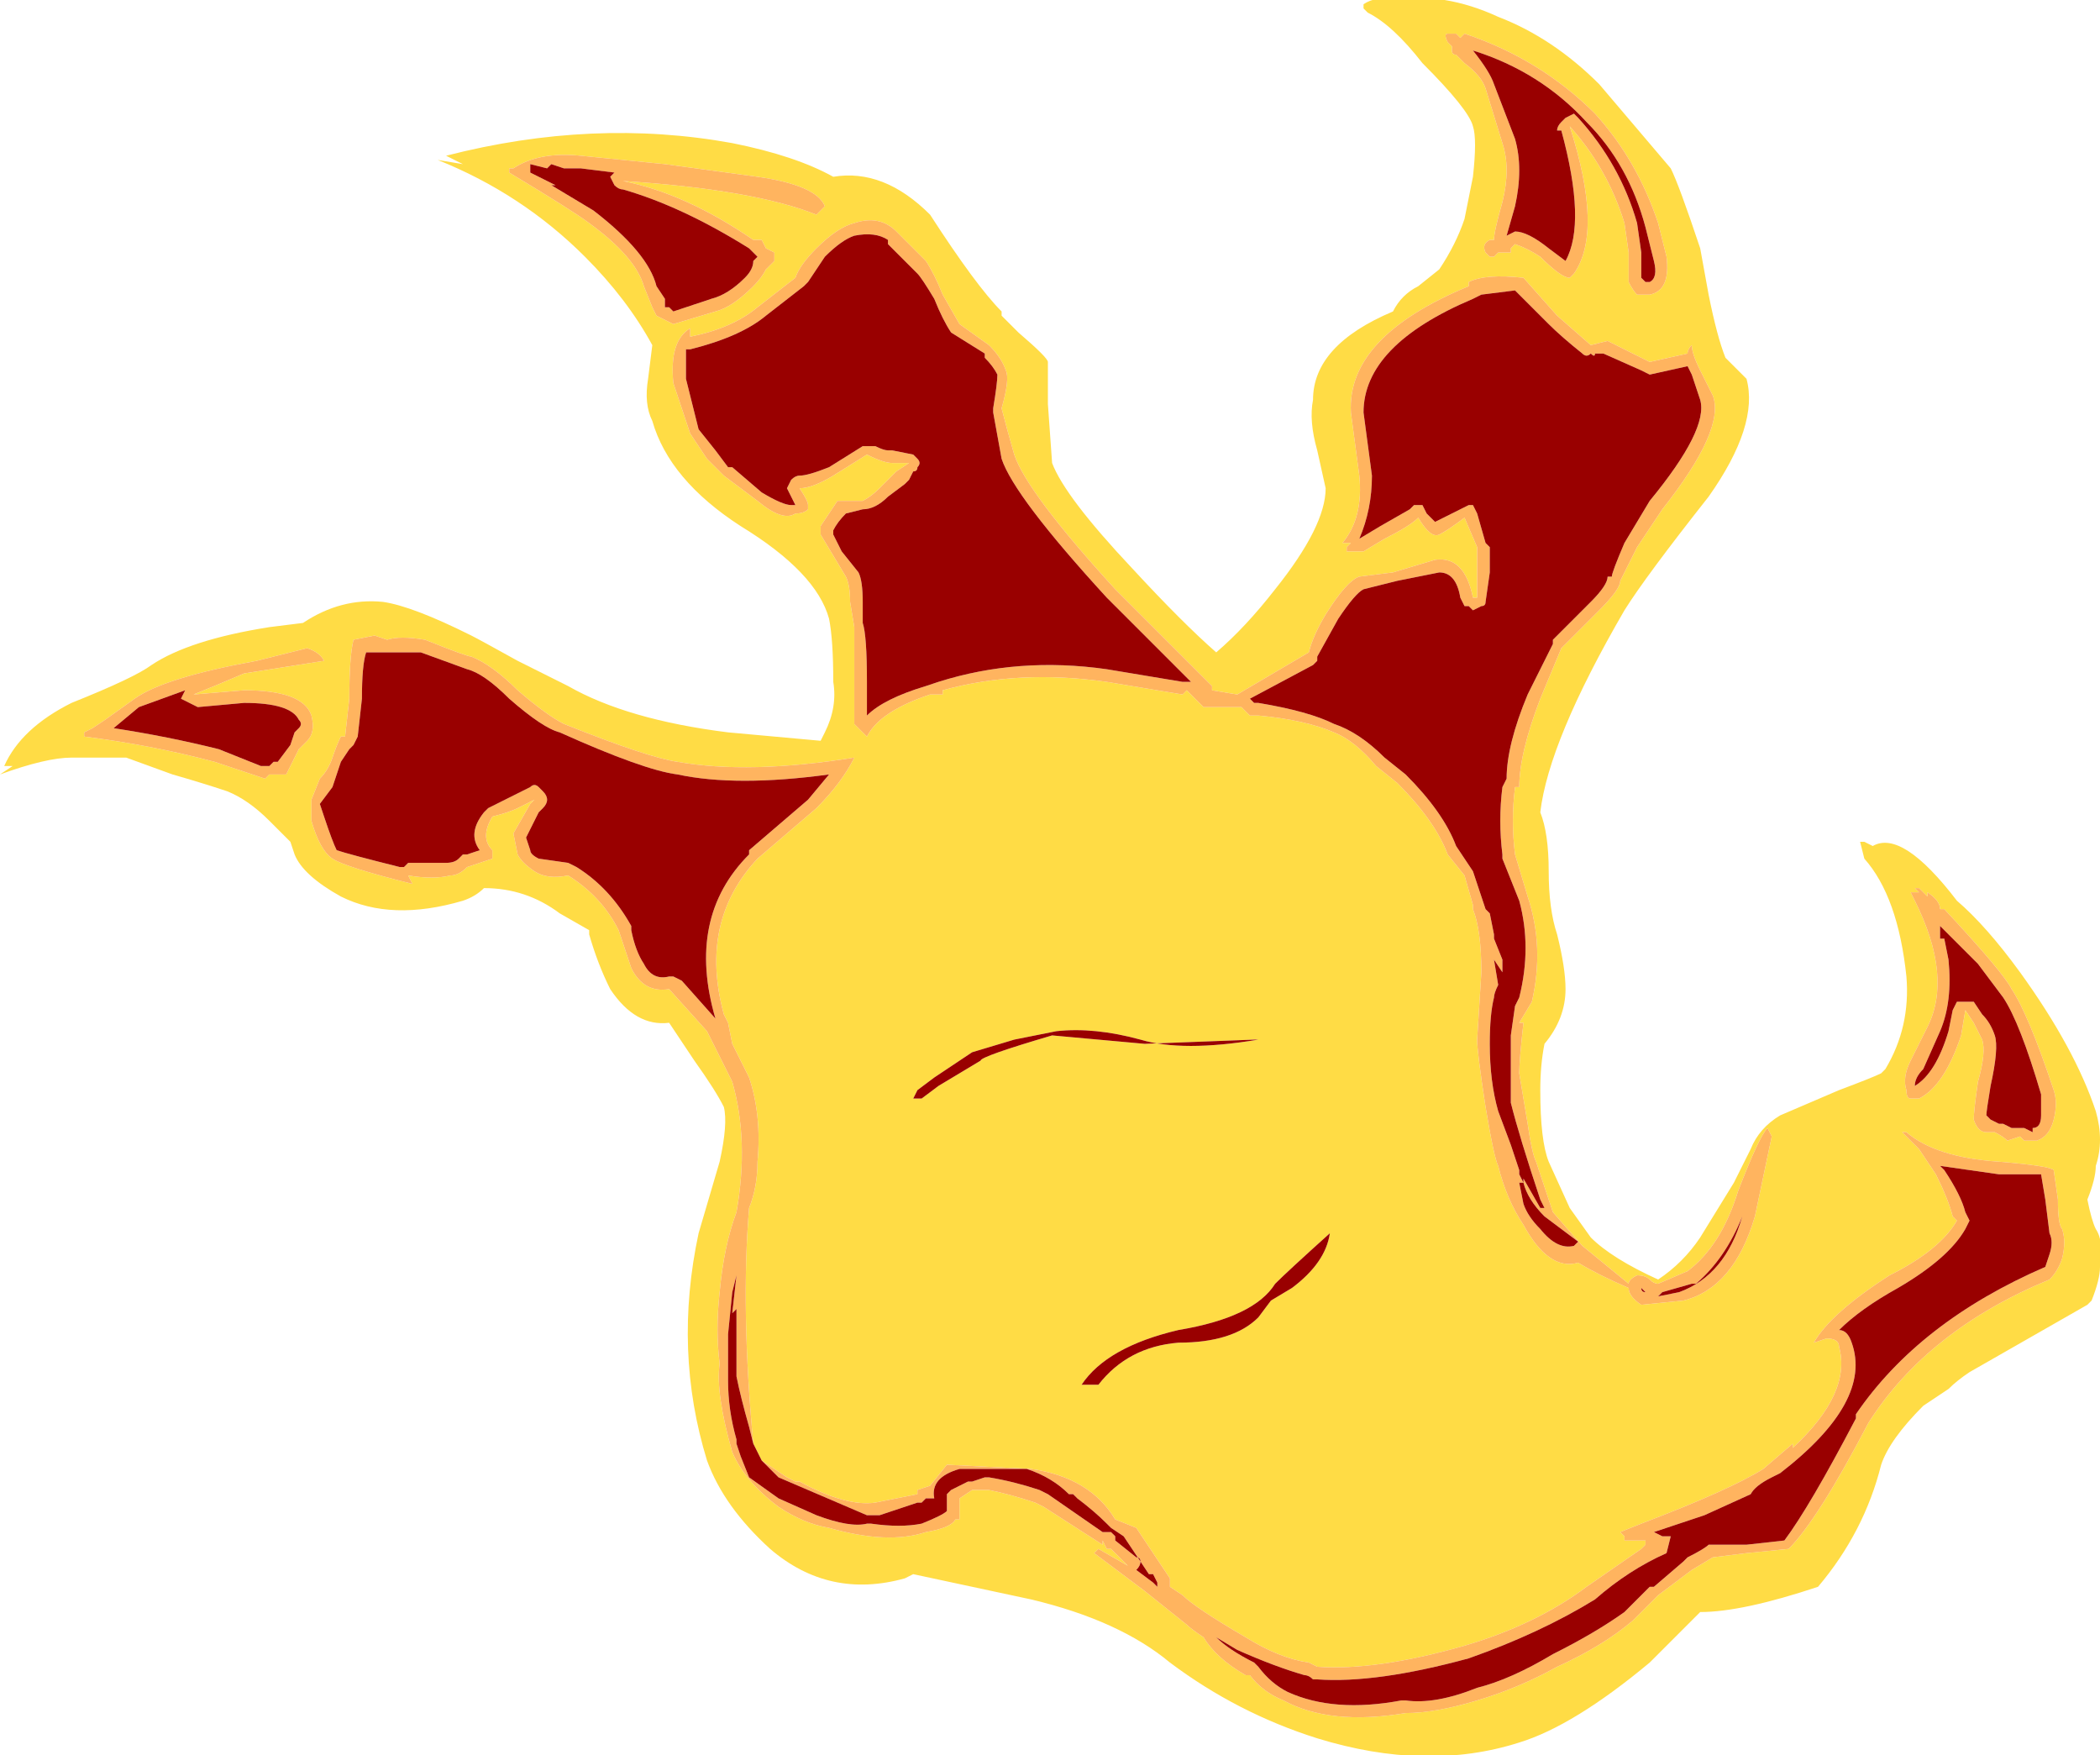 <?xml version="1.0" encoding="UTF-8" standalone="no"?>
<svg xmlns:ffdec="https://www.free-decompiler.com/flash" xmlns:xlink="http://www.w3.org/1999/xlink" ffdec:objectType="shape" height="20.85px" width="24.95px" xmlns="http://www.w3.org/2000/svg">
  <g transform="matrix(1.0, 0.0, 0.0, 1.0, 13.7, 13.7)">
    <path d="M6.1 -10.65 L6.0 -11.05 Q5.75 -11.8 5.25 -12.35 4.6 -13.0 3.7 -13.3 L3.65 -13.25 3.6 -13.3 3.5 -13.3 Q3.45 -13.3 3.5 -13.2 L3.55 -13.15 3.55 -13.1 Q3.55 -13.05 3.6 -13.05 L3.7 -12.95 Q3.9 -12.8 3.95 -12.65 L4.15 -12.0 Q4.25 -11.7 4.15 -11.3 4.05 -10.95 4.05 -10.85 L4.0 -10.85 Q3.9 -10.8 3.95 -10.7 L4.0 -10.65 4.05 -10.65 4.1 -10.7 4.25 -10.7 4.25 -10.75 4.3 -10.8 Q4.45 -10.75 4.6 -10.65 4.85 -10.4 4.95 -10.4 L5.0 -10.45 Q5.35 -10.95 4.95 -12.2 5.4 -11.7 5.6 -11.05 L5.65 -10.7 Q5.65 -10.45 5.65 -10.35 5.7 -10.25 5.75 -10.2 5.8 -10.2 5.9 -10.2 6.15 -10.25 6.1 -10.65 M6.5 -10.75 L6.6 -10.2 Q6.7 -9.7 6.8 -9.45 L7.05 -9.2 Q7.2 -8.65 6.6 -7.8 5.85 -6.85 5.6 -6.45 4.7 -4.9 4.6 -4.05 4.7 -3.8 4.7 -3.35 4.7 -2.9 4.8 -2.6 4.9 -2.2 4.9 -1.95 4.9 -1.6 4.65 -1.3 4.6 -1.05 4.6 -0.75 4.6 -0.15 4.7 0.1 L4.95 0.65 5.2 1.0 Q5.45 1.25 6.0 1.5 6.3 1.3 6.5 1.0 L6.9 0.35 7.1 -0.05 Q7.2 -0.3 7.45 -0.45 L8.15 -0.75 Q8.55 -0.9 8.65 -0.95 L8.7 -1.0 Q9.0 -1.5 8.95 -2.1 8.85 -3.05 8.45 -3.5 L8.4 -3.7 8.45 -3.7 8.55 -3.65 Q8.9 -3.85 9.55 -3.0 9.9 -2.7 10.3 -2.15 10.95 -1.25 11.2 -0.5 11.3 -0.15 11.2 0.15 11.2 0.3 11.1 0.55 11.15 0.8 11.2 0.9 11.3 1.05 11.25 1.35 11.25 1.5 11.15 1.75 L11.1 1.8 9.7 2.6 Q9.55 2.7 9.45 2.8 L9.15 3.0 Q8.75 3.4 8.65 3.7 8.45 4.5 7.9 5.15 7.0 5.45 6.5 5.45 L5.9 6.05 Q5.0 6.8 4.35 7.0 3.25 7.35 1.95 6.95 1.0 6.65 0.2 6.05 -0.4 5.55 -1.45 5.3 L-2.85 5.0 -2.95 5.05 Q-3.85 5.3 -4.55 4.7 -5.1 4.2 -5.3 3.65 -5.7 2.35 -5.4 0.95 L-5.15 0.1 Q-5.05 -0.35 -5.1 -0.55 -5.2 -0.75 -5.45 -1.1 L-5.75 -1.55 Q-6.15 -1.5 -6.45 -1.95 -6.6 -2.25 -6.7 -2.6 L-6.7 -2.65 -7.05 -2.85 Q-7.45 -3.15 -7.95 -3.15 -8.05 -3.05 -8.2 -3.0 -9.05 -2.75 -9.65 -3.05 -10.1 -3.3 -10.2 -3.55 L-10.25 -3.7 -10.5 -3.95 Q-10.75 -4.2 -11.0 -4.3 -11.3 -4.4 -11.65 -4.5 L-12.2 -4.7 -12.85 -4.7 Q-13.15 -4.7 -13.7 -4.5 L-13.55 -4.6 -13.65 -4.6 Q-13.45 -5.05 -12.85 -5.35 -12.1 -5.65 -11.9 -5.8 -11.45 -6.1 -10.5 -6.25 L-10.1 -6.3 Q-9.65 -6.6 -9.15 -6.55 -8.8 -6.5 -8.1 -6.15 -8.0 -6.1 -7.55 -5.85 L-6.95 -5.55 Q-6.25 -5.15 -5.05 -5.0 L-3.95 -4.9 -3.9 -5.0 Q-3.75 -5.3 -3.8 -5.6 -3.8 -6.1 -3.85 -6.35 -4.0 -6.9 -4.9 -7.45 -5.75 -8.0 -5.95 -8.7 -6.05 -8.9 -6.0 -9.2 L-5.95 -9.6 Q-6.25 -10.15 -6.75 -10.65 -7.5 -11.4 -8.5 -11.8 L-8.2 -11.75 -8.4 -11.85 Q-6.65 -12.3 -5.0 -12.0 -4.25 -11.85 -3.8 -11.6 -3.2 -11.7 -2.65 -11.15 -2.1 -10.3 -1.8 -10.0 L-1.8 -9.95 -1.6 -9.75 Q-1.25 -9.45 -1.25 -9.4 L-1.25 -8.9 -1.2 -8.2 Q-1.05 -7.8 -0.25 -6.95 0.35 -6.3 0.75 -5.95 1.1 -6.25 1.45 -6.7 2.05 -7.45 2.05 -7.9 L1.95 -8.35 Q1.85 -8.7 1.9 -8.95 1.9 -9.6 2.85 -10.0 2.95 -10.2 3.15 -10.3 L3.4 -10.5 Q3.6 -10.8 3.7 -11.1 L3.8 -11.6 Q3.85 -12.05 3.8 -12.2 3.75 -12.4 3.2 -12.95 2.85 -13.4 2.55 -13.55 L2.5 -13.6 2.5 -13.65 Q2.65 -13.75 2.85 -13.7 3.45 -13.8 4.1 -13.5 4.75 -13.25 5.3 -12.7 L6.15 -11.7 Q6.25 -11.5 6.5 -10.75 M6.4 -9.6 Q6.35 -9.55 6.35 -9.5 L5.9 -9.4 5.4 -9.65 5.2 -9.6 4.8 -9.95 4.4 -10.4 Q3.95 -10.45 3.75 -10.35 L3.75 -10.3 Q2.3 -9.7 2.35 -8.8 L2.45 -8.05 Q2.5 -7.55 2.25 -7.25 2.3 -7.25 2.35 -7.25 L2.3 -7.2 2.3 -7.15 2.5 -7.15 2.75 -7.3 Q3.05 -7.45 3.15 -7.55 3.3 -7.3 3.4 -7.35 3.5 -7.4 3.7 -7.55 L3.85 -7.2 3.85 -6.6 3.8 -6.6 Q3.7 -7.1 3.35 -7.05 L2.85 -6.9 2.45 -6.85 Q2.3 -6.8 2.05 -6.4 1.9 -6.15 1.85 -5.95 L1.0 -5.45 0.7 -5.5 0.7 -5.55 -0.45 -6.7 Q-1.5 -7.85 -1.65 -8.3 -1.75 -8.65 -1.8 -8.85 -1.7 -9.2 -1.75 -9.3 -1.8 -9.45 -1.95 -9.6 L-2.3 -9.85 -2.5 -10.2 Q-2.6 -10.45 -2.7 -10.6 L-3.05 -10.95 Q-3.25 -11.15 -3.55 -11.05 -3.75 -11.0 -4.0 -10.75 -4.2 -10.55 -4.25 -10.4 L-4.7 -10.05 Q-5.0 -9.8 -5.5 -9.7 L-5.5 -9.8 Q-5.75 -9.65 -5.7 -9.15 L-5.5 -8.55 -5.3 -8.25 -5.1 -8.05 -4.7 -7.75 Q-4.4 -7.5 -4.25 -7.6 -4.15 -7.6 -4.1 -7.65 L-4.1 -7.7 Q-4.1 -7.75 -4.2 -7.9 -4.05 -7.9 -3.8 -8.05 L-3.4 -8.3 Q-3.2 -8.2 -3.1 -8.2 L-2.9 -8.2 -3.05 -8.1 -3.25 -7.9 Q-3.35 -7.8 -3.45 -7.75 L-3.75 -7.75 -3.95 -7.45 -3.95 -7.35 -3.65 -6.85 Q-3.6 -6.75 -3.6 -6.55 L-3.55 -6.25 Q-3.55 -6.1 -3.55 -5.65 L-3.55 -5.1 -3.4 -4.95 Q-3.25 -5.25 -2.65 -5.45 L-2.5 -5.45 -2.5 -5.5 Q-1.6 -5.75 -0.55 -5.6 L0.35 -5.45 0.4 -5.5 Q0.5 -5.4 0.6 -5.3 L1.05 -5.3 1.15 -5.2 1.25 -5.2 Q1.8 -5.15 2.15 -5.0 2.4 -4.9 2.65 -4.6 L2.9 -4.4 Q3.35 -3.95 3.5 -3.55 L3.7 -3.3 3.8 -2.95 3.8 -2.9 Q3.9 -2.65 3.9 -2.15 L3.85 -1.35 Q3.85 -1.2 3.95 -0.55 4.05 0.05 4.1 0.15 4.2 0.55 4.4 0.85 4.7 1.4 5.05 1.3 5.3 1.45 5.65 1.6 5.65 1.7 5.8 1.8 L6.3 1.75 Q6.9 1.6 7.15 0.75 L7.35 -0.2 7.3 -0.3 Q7.2 -0.2 6.95 0.45 6.75 1.1 6.35 1.4 L6.0 1.55 Q5.95 1.55 5.9 1.5 5.85 1.45 5.75 1.45 5.65 1.5 5.65 1.55 L5.1 1.1 4.75 0.7 4.55 0.1 Q4.5 0.0 4.45 -0.35 L4.35 -0.95 Q4.35 -1.1 4.4 -1.55 L4.35 -1.55 4.5 -1.8 Q4.65 -2.45 4.45 -3.05 L4.3 -3.55 Q4.25 -3.95 4.3 -4.35 L4.35 -4.35 Q4.35 -4.75 4.6 -5.4 L4.85 -6.0 5.3 -6.45 Q5.55 -6.7 5.55 -6.8 L5.75 -7.2 6.05 -7.65 Q6.8 -8.6 6.65 -9.0 L6.5 -9.3 Q6.4 -9.5 6.4 -9.6 M1.2 -1.35 L1.25 -1.35 Q0.35 -1.2 -0.15 -1.35 -0.7 -1.5 -1.15 -1.45 L-1.65 -1.35 -2.15 -1.2 -2.6 -0.9 -2.8 -0.75 -2.85 -0.65 -2.75 -0.65 -2.55 -0.8 -2.05 -1.1 Q-2.05 -1.15 -1.2 -1.4 L-0.1 -1.3 1.2 -1.35 M9.05 -3.0 Q9.5 -2.1 9.2 -1.5 L9.0 -1.1 Q8.9 -0.9 8.95 -0.75 8.95 -0.65 9.0 -0.65 L9.1 -0.65 Q9.4 -0.8 9.6 -1.4 L9.65 -1.7 9.75 -1.55 9.85 -1.35 Q9.9 -1.2 9.8 -0.85 9.75 -0.5 9.75 -0.4 9.8 -0.25 9.9 -0.25 L10.0 -0.25 Q10.1 -0.2 10.15 -0.15 L10.3 -0.2 Q10.3 -0.15 10.3 -0.2 L10.35 -0.15 10.5 -0.15 Q10.65 -0.2 10.7 -0.4 10.75 -0.6 10.7 -0.75 10.4 -1.65 10.2 -1.95 10.1 -2.15 9.4 -2.9 L9.35 -2.9 Q9.35 -3.0 9.2 -3.1 L9.2 -3.05 9.1 -3.15 9.05 -3.15 9.1 -3.1 9.0 -3.1 9.05 -3.0 M-3.55 -4.7 Q-4.8 -4.5 -5.65 -4.65 -6.0 -4.7 -7.0 -5.1 -7.2 -5.2 -7.55 -5.5 -7.85 -5.8 -8.1 -5.9 -8.15 -5.9 -8.65 -6.1 -8.95 -6.15 -9.1 -6.1 L-9.25 -6.15 -9.5 -6.1 Q-9.55 -5.9 -9.55 -5.4 L-9.6 -4.95 -9.65 -4.95 Q-9.7 -4.85 -9.75 -4.7 -9.8 -4.55 -9.9 -4.45 L-10.0 -4.2 -10.0 -3.95 Q-9.9 -3.6 -9.75 -3.5 -9.6 -3.4 -8.8 -3.2 L-8.85 -3.3 Q-8.55 -3.25 -8.35 -3.3 -8.25 -3.3 -8.15 -3.4 L-7.85 -3.5 -7.85 -3.6 Q-8.0 -3.75 -7.85 -4.0 -7.65 -4.05 -7.55 -4.1 L-7.35 -4.2 -7.4 -4.15 -7.6 -3.8 -7.55 -3.55 Q-7.5 -3.45 -7.35 -3.35 -7.2 -3.25 -6.95 -3.3 -6.55 -3.05 -6.35 -2.65 -6.25 -2.35 -6.2 -2.2 -6.05 -1.9 -5.75 -1.95 L-5.3 -1.45 -5.0 -0.85 Q-4.8 -0.15 -4.95 0.7 -5.1 1.1 -5.15 1.65 -5.2 2.1 -5.15 2.5 -5.2 2.85 -5.0 3.55 -4.85 3.9 -4.45 4.2 -4.15 4.4 -3.85 4.45 -3.15 4.65 -2.7 4.5 -2.4 4.45 -2.35 4.35 L-2.3 4.35 -2.3 4.3 Q-2.3 4.2 -2.3 4.1 L-2.15 4.0 -1.95 4.0 Q-1.7 4.05 -1.4 4.15 L-1.3 4.2 -0.6 4.65 -0.6 4.6 -0.55 4.7 -0.5 4.7 -0.3 4.9 -0.65 4.7 -0.7 4.75 -0.1 5.2 0.4 5.6 Q0.45 5.65 0.6 5.75 0.75 6.0 1.1 6.2 L1.15 6.2 Q1.3 6.4 1.55 6.5 2.1 6.8 3.0 6.65 3.35 6.65 3.85 6.5 4.35 6.35 4.8 6.1 5.35 5.85 5.7 5.55 L6.0 5.25 6.4 4.95 6.65 4.8 7.05 4.75 7.55 4.7 Q7.9 4.35 8.5 3.2 9.2 2.1 10.65 1.5 10.75 1.4 10.8 1.25 10.85 1.05 10.8 0.9 10.75 0.85 10.75 0.55 L10.7 0.2 Q10.65 0.15 10.05 0.1 9.3 0.05 8.95 -0.25 L8.9 -0.25 9.1 -0.05 9.3 0.25 Q9.45 0.55 9.5 0.75 L9.55 0.8 Q9.35 1.15 8.75 1.45 8.05 1.9 7.85 2.25 L8.0 2.2 Q8.15 2.2 8.15 2.3 8.3 2.85 7.6 3.5 L7.6 3.45 7.25 3.75 Q6.85 4.0 5.8 4.4 L5.55 4.5 5.6 4.55 5.6 4.6 5.85 4.6 5.85 4.65 5.8 4.7 5.15 5.15 Q4.55 5.6 3.7 5.85 2.65 6.15 1.95 6.1 L1.85 6.05 Q1.5 6.0 1.1 5.75 0.5 5.4 0.35 5.25 L0.2 5.15 0.2 5.05 -0.2 4.45 -0.45 4.35 Q-0.6 4.1 -0.85 3.95 -1.1 3.8 -1.45 3.75 L-2.45 3.7 -2.65 3.95 -2.8 4.0 -2.8 4.05 -3.3 4.15 Q-3.65 4.2 -4.2 3.9 L-4.25 3.9 -4.35 3.85 -4.65 3.65 -4.75 3.45 Q-4.9 1.85 -4.8 0.65 -4.7 0.4 -4.7 0.1 -4.65 -0.45 -4.8 -0.9 -4.9 -1.1 -5.0 -1.3 L-5.05 -1.55 -5.1 -1.65 Q-5.4 -2.75 -4.7 -3.5 L-4.0 -4.1 Q-3.7 -4.4 -3.55 -4.7 L-3.55 -4.7 M1.45 1.55 Q1.2 1.95 0.3 2.1 -0.55 2.3 -0.85 2.75 L-0.65 2.75 Q-0.3 2.3 0.3 2.25 0.95 2.25 1.25 1.95 L1.4 1.75 1.65 1.6 Q2.05 1.3 2.1 0.95 1.6 1.4 1.45 1.55 M-4.5 -10.7 L-4.6 -10.75 -4.65 -10.85 -4.75 -10.85 Q-5.55 -11.4 -6.3 -11.55 -4.75 -11.45 -4.0 -11.15 L-3.9 -11.25 Q-4.0 -11.5 -4.7 -11.6 L-5.8 -11.75 -6.8 -11.85 Q-7.3 -11.9 -7.6 -11.7 L-7.65 -11.7 -7.65 -11.65 Q-6.9 -11.2 -6.7 -11.05 -6.15 -10.65 -6.05 -10.3 L-5.95 -10.05 -5.9 -9.95 -5.7 -9.85 -5.2 -10.0 Q-5.0 -10.05 -4.75 -10.3 -4.65 -10.4 -4.6 -10.5 -4.55 -10.55 -4.5 -10.6 L-4.5 -10.7 M-12.6 -5.05 L-12.7 -5.0 -12.7 -4.95 Q-11.9 -4.85 -11.15 -4.65 L-10.55 -4.45 -10.5 -4.5 -10.3 -4.5 -10.15 -4.8 -10.05 -4.9 Q-9.95 -5.0 -10.0 -5.2 -10.1 -5.5 -10.8 -5.5 L-11.4 -5.45 Q-11.15 -5.55 -10.8 -5.7 L-9.85 -5.85 Q-9.9 -5.95 -10.05 -6.0 L-10.65 -5.85 Q-11.75 -5.65 -12.1 -5.4 L-12.45 -5.15 -12.6 -5.05" fill="#ffdc45" fill-rule="evenodd" stroke="none"/>
    <path d="M6.1 -10.65 Q6.15 -10.25 5.9 -10.2 5.8 -10.2 5.75 -10.2 5.7 -10.25 5.65 -10.35 5.65 -10.45 5.65 -10.7 L5.6 -11.05 Q5.4 -11.7 4.95 -12.2 5.35 -10.95 5.0 -10.45 L4.95 -10.4 Q4.85 -10.4 4.6 -10.65 4.45 -10.75 4.3 -10.8 L4.25 -10.75 4.25 -10.7 4.1 -10.7 4.05 -10.65 4.0 -10.65 3.95 -10.7 Q3.9 -10.8 4.0 -10.85 L4.05 -10.85 Q4.05 -10.95 4.15 -11.3 4.25 -11.7 4.15 -12.0 L3.95 -12.65 Q3.9 -12.8 3.7 -12.95 L3.6 -13.05 Q3.55 -13.05 3.55 -13.1 L3.55 -13.15 3.5 -13.2 Q3.45 -13.3 3.5 -13.3 L3.6 -13.3 3.65 -13.25 3.7 -13.3 Q4.6 -13.0 5.25 -12.35 5.75 -11.8 6.0 -11.05 L6.1 -10.65 M5.85 -10.35 L5.9 -10.35 Q6.0 -10.4 5.95 -10.6 L5.85 -11.0 Q5.65 -11.75 5.15 -12.25 4.6 -12.85 3.8 -13.1 L3.8 -13.1 Q4.0 -12.85 4.05 -12.7 L4.3 -12.05 Q4.4 -11.7 4.3 -11.25 L4.2 -10.9 4.3 -10.95 Q4.45 -10.95 4.7 -10.75 L4.9 -10.6 4.9 -10.6 Q5.15 -11.05 4.85 -12.15 L4.8 -12.15 Q4.8 -12.2 4.85 -12.25 L4.9 -12.3 5.0 -12.35 5.05 -12.3 Q5.55 -11.75 5.75 -11.05 L5.8 -10.7 5.8 -10.4 5.85 -10.35 M6.4 -9.6 Q6.4 -9.5 6.5 -9.3 L6.65 -9.0 Q6.8 -8.6 6.05 -7.65 L5.75 -7.2 5.55 -6.8 Q5.55 -6.7 5.3 -6.45 L4.85 -6.0 4.6 -5.4 Q4.35 -4.75 4.35 -4.35 L4.3 -4.35 Q4.25 -3.95 4.3 -3.55 L4.45 -3.05 Q4.65 -2.45 4.5 -1.8 L4.35 -1.55 4.4 -1.55 Q4.35 -1.1 4.35 -0.95 L4.45 -0.35 Q4.5 0.0 4.55 0.1 L4.75 0.7 5.1 1.1 5.65 1.55 Q5.65 1.5 5.75 1.45 5.85 1.45 5.9 1.5 5.95 1.55 6.0 1.55 L6.35 1.4 Q6.75 1.1 6.95 0.45 7.2 -0.2 7.3 -0.3 L7.35 -0.2 7.15 0.75 Q6.9 1.6 6.3 1.75 L5.8 1.8 Q5.65 1.7 5.65 1.6 5.3 1.45 5.05 1.3 4.7 1.4 4.4 0.85 4.2 0.55 4.1 0.15 4.05 0.05 3.95 -0.55 3.85 -1.2 3.85 -1.35 L3.9 -2.15 Q3.9 -2.65 3.8 -2.9 L3.8 -2.95 3.7 -3.3 3.5 -3.55 Q3.35 -3.95 2.9 -4.4 L2.65 -4.6 Q2.4 -4.9 2.15 -5.0 1.8 -5.15 1.25 -5.2 L1.15 -5.2 1.05 -5.3 0.6 -5.3 Q0.5 -5.4 0.4 -5.5 L0.35 -5.45 -0.55 -5.6 Q-1.6 -5.75 -2.5 -5.5 L-2.5 -5.45 -2.65 -5.45 Q-3.25 -5.25 -3.4 -4.95 L-3.55 -5.1 -3.55 -5.65 Q-3.55 -6.1 -3.55 -6.25 L-3.6 -6.55 Q-3.6 -6.75 -3.65 -6.85 L-3.95 -7.35 -3.95 -7.45 -3.75 -7.75 -3.45 -7.75 Q-3.35 -7.8 -3.25 -7.9 L-3.05 -8.1 -2.9 -8.2 -3.1 -8.2 Q-3.2 -8.2 -3.4 -8.3 L-3.8 -8.05 Q-4.05 -7.9 -4.2 -7.9 -4.1 -7.75 -4.1 -7.7 L-4.1 -7.65 Q-4.15 -7.6 -4.25 -7.6 -4.4 -7.5 -4.7 -7.75 L-5.1 -8.05 -5.3 -8.25 -5.5 -8.55 -5.7 -9.15 Q-5.75 -9.65 -5.5 -9.8 L-5.5 -9.7 Q-5.0 -9.8 -4.7 -10.05 L-4.25 -10.4 Q-4.2 -10.55 -4.0 -10.75 -3.75 -11.0 -3.55 -11.05 -3.25 -11.15 -3.05 -10.95 L-2.7 -10.6 Q-2.6 -10.45 -2.5 -10.2 L-2.3 -9.85 -1.95 -9.6 Q-1.8 -9.45 -1.75 -9.3 -1.7 -9.2 -1.8 -8.85 -1.75 -8.65 -1.65 -8.3 -1.5 -7.85 -0.45 -6.7 L0.7 -5.55 0.7 -5.5 1.0 -5.45 1.85 -5.95 Q1.9 -6.15 2.05 -6.4 2.3 -6.8 2.45 -6.85 L2.85 -6.9 3.35 -7.05 Q3.7 -7.1 3.8 -6.6 L3.85 -6.6 3.85 -7.2 3.7 -7.55 Q3.5 -7.4 3.4 -7.35 3.3 -7.3 3.15 -7.55 3.05 -7.45 2.75 -7.3 L2.5 -7.15 2.3 -7.15 2.3 -7.2 2.35 -7.25 Q2.3 -7.25 2.25 -7.25 2.5 -7.55 2.45 -8.05 L2.35 -8.8 Q2.3 -9.7 3.75 -10.3 L3.75 -10.35 Q3.95 -10.45 4.4 -10.4 L4.8 -9.95 5.2 -9.6 5.4 -9.65 5.9 -9.4 6.35 -9.5 Q6.35 -9.55 6.4 -9.6 M0.35 -5.6 L0.45 -5.6 -0.55 -6.6 Q-1.65 -7.8 -1.8 -8.25 L-1.9 -8.8 -1.9 -8.85 Q-1.85 -9.15 -1.85 -9.25 -1.9 -9.35 -2.0 -9.45 L-2.0 -9.5 -2.4 -9.75 Q-2.5 -9.9 -2.6 -10.15 -2.75 -10.4 -2.8 -10.45 L-3.15 -10.8 -3.15 -10.85 Q-3.3 -10.95 -3.55 -10.9 -3.7 -10.85 -3.9 -10.65 L-4.1 -10.35 -4.15 -10.3 -4.6 -9.95 Q-4.9 -9.7 -5.5 -9.55 L-5.55 -9.55 Q-5.55 -9.45 -5.55 -9.2 L-5.4 -8.6 -5.2 -8.35 -5.05 -8.15 -5.0 -8.15 -4.65 -7.85 Q-4.4 -7.7 -4.3 -7.7 L-4.25 -7.7 -4.35 -7.9 -4.3 -8.0 Q-4.25 -8.05 -4.2 -8.05 -4.1 -8.05 -3.85 -8.15 L-3.45 -8.4 -3.3 -8.4 Q-3.2 -8.35 -3.15 -8.35 L-3.1 -8.35 -2.85 -8.3 -2.8 -8.25 Q-2.75 -8.2 -2.8 -8.15 -2.8 -8.1 -2.85 -8.1 L-2.9 -8.0 -2.95 -7.95 -3.15 -7.8 Q-3.3 -7.65 -3.45 -7.65 L-3.65 -7.6 Q-3.75 -7.5 -3.8 -7.4 L-3.8 -7.35 -3.7 -7.15 -3.5 -6.9 Q-3.45 -6.8 -3.45 -6.55 L-3.45 -6.3 Q-3.4 -6.15 -3.4 -5.6 L-3.4 -5.2 Q-3.2 -5.4 -2.7 -5.55 L-2.55 -5.6 Q-1.6 -5.9 -0.55 -5.75 L0.35 -5.6 M6.4 -9.25 L6.35 -9.35 5.9 -9.25 5.8 -9.3 5.35 -9.5 5.25 -9.5 Q5.25 -9.45 5.2 -9.5 5.15 -9.45 5.1 -9.5 4.85 -9.7 4.7 -9.85 L4.3 -10.25 3.9 -10.2 3.8 -10.15 Q2.5 -9.6 2.5 -8.8 L2.6 -8.05 Q2.6 -7.65 2.45 -7.3 L2.7 -7.45 3.05 -7.65 3.1 -7.7 3.2 -7.7 3.25 -7.6 3.35 -7.5 3.75 -7.7 3.8 -7.7 3.85 -7.6 3.95 -7.25 4.0 -7.2 4.0 -6.9 3.95 -6.55 Q3.95 -6.5 3.9 -6.5 L3.8 -6.45 3.75 -6.5 3.7 -6.5 3.65 -6.6 Q3.6 -6.9 3.4 -6.9 L2.9 -6.8 2.5 -6.7 Q2.4 -6.65 2.2 -6.35 L1.95 -5.9 1.95 -5.85 1.9 -5.8 1.15 -5.4 1.2 -5.35 1.25 -5.35 Q1.85 -5.25 2.15 -5.1 2.45 -5.0 2.75 -4.7 L3.0 -4.5 Q3.45 -4.05 3.6 -3.65 L3.8 -3.35 3.95 -2.9 4.0 -2.85 4.05 -2.6 4.05 -2.55 4.15 -2.3 4.15 -2.15 4.05 -2.3 4.1 -2.0 Q4.05 -1.9 4.05 -1.85 4.0 -1.65 4.0 -1.3 4.0 -0.85 4.1 -0.5 L4.25 -0.1 4.35 0.2 4.35 0.25 4.4 0.35 4.4 0.3 4.6 0.65 4.65 0.65 4.6 0.55 Q4.35 -0.2 4.25 -0.6 4.25 -0.95 4.25 -1.4 L4.3 -1.75 4.35 -1.85 Q4.5 -2.45 4.35 -3.0 L4.15 -3.5 4.15 -3.55 Q4.1 -3.95 4.15 -4.35 L4.2 -4.45 Q4.2 -4.85 4.45 -5.45 L4.75 -6.05 4.75 -6.1 5.2 -6.55 Q5.4 -6.75 5.4 -6.85 L5.45 -6.85 Q5.45 -6.9 5.6 -7.25 L5.9 -7.75 Q6.6 -8.6 6.5 -8.95 L6.4 -9.25 M9.05 -3.0 L9.0 -3.1 9.1 -3.1 9.05 -3.15 9.1 -3.15 9.2 -3.05 9.2 -3.1 Q9.35 -3.0 9.35 -2.9 L9.4 -2.9 Q10.1 -2.15 10.2 -1.95 10.4 -1.65 10.7 -0.75 10.75 -0.6 10.7 -0.4 10.65 -0.2 10.5 -0.15 L10.35 -0.15 10.3 -0.2 Q10.3 -0.15 10.3 -0.2 L10.15 -0.15 Q10.1 -0.2 10.0 -0.25 L9.9 -0.25 Q9.8 -0.25 9.75 -0.4 9.75 -0.5 9.8 -0.85 9.9 -1.2 9.85 -1.35 L9.75 -1.55 9.65 -1.7 9.6 -1.4 Q9.4 -0.8 9.1 -0.65 L9.0 -0.65 Q8.95 -0.65 8.95 -0.75 8.9 -0.9 9.0 -1.1 L9.2 -1.5 Q9.5 -2.1 9.05 -3.0 M9.35 -2.65 L9.35 -2.55 9.4 -2.55 9.45 -2.3 Q9.5 -1.8 9.35 -1.45 L9.15 -1.0 Q9.05 -0.9 9.05 -0.8 9.3 -0.95 9.45 -1.45 L9.5 -1.7 9.55 -1.8 9.75 -1.8 9.85 -1.65 Q9.95 -1.55 10.0 -1.4 10.05 -1.25 9.95 -0.8 9.9 -0.5 9.9 -0.45 L9.95 -0.4 10.05 -0.35 10.1 -0.35 10.2 -0.3 10.35 -0.3 10.45 -0.25 10.45 -0.3 Q10.55 -0.3 10.55 -0.45 L10.55 -0.7 Q10.3 -1.55 10.1 -1.85 L9.8 -2.25 9.35 -2.7 9.35 -2.65 M-4.65 3.65 L-4.35 3.85 -4.25 3.9 -4.2 3.9 Q-3.65 4.2 -3.3 4.15 L-2.8 4.05 -2.8 4.0 -2.65 3.95 -2.45 3.7 -1.45 3.75 Q-1.1 3.8 -0.85 3.95 -0.6 4.1 -0.45 4.35 L-0.2 4.45 0.2 5.05 0.2 5.15 0.35 5.25 Q0.5 5.4 1.1 5.75 1.5 6.0 1.85 6.05 L1.95 6.1 Q2.65 6.15 3.7 5.85 4.55 5.6 5.15 5.15 L5.8 4.7 5.85 4.65 5.85 4.6 5.6 4.6 5.6 4.55 5.55 4.5 5.8 4.4 Q6.85 4.0 7.25 3.75 L7.6 3.45 7.6 3.5 Q8.3 2.85 8.15 2.3 8.15 2.2 8.0 2.2 L7.85 2.25 Q8.05 1.9 8.75 1.45 9.35 1.15 9.55 0.8 L9.5 0.75 Q9.45 0.55 9.3 0.25 L9.1 -0.05 8.9 -0.25 8.95 -0.25 Q9.3 0.05 10.05 0.1 10.65 0.15 10.7 0.2 L10.75 0.55 Q10.75 0.85 10.8 0.9 10.85 1.05 10.8 1.25 10.75 1.4 10.65 1.5 9.2 2.1 8.5 3.2 7.9 4.35 7.55 4.7 L7.05 4.75 6.65 4.8 6.4 4.95 6.0 5.25 5.7 5.55 Q5.35 5.85 4.8 6.1 4.35 6.35 3.85 6.5 3.35 6.65 3.0 6.65 2.1 6.8 1.55 6.5 1.3 6.4 1.15 6.2 L1.1 6.2 Q0.75 6.0 0.6 5.75 0.45 5.65 0.4 5.6 L-0.1 5.2 -0.7 4.75 -0.65 4.7 -0.3 4.9 -0.5 4.7 -0.55 4.7 -0.6 4.6 -0.6 4.65 -1.3 4.2 -1.4 4.15 Q-1.7 4.05 -1.95 4.0 L-2.15 4.0 -2.3 4.1 Q-2.3 4.2 -2.3 4.3 L-2.3 4.35 -2.35 4.35 Q-2.4 4.45 -2.7 4.5 -3.15 4.65 -3.85 4.45 -4.15 4.4 -4.45 4.2 -4.85 3.9 -5.0 3.55 -5.2 2.85 -5.15 2.5 -5.2 2.1 -5.15 1.65 -5.1 1.1 -4.95 0.7 -4.8 -0.15 -5.0 -0.85 L-5.3 -1.45 -5.75 -1.95 Q-6.05 -1.9 -6.2 -2.2 -6.25 -2.35 -6.35 -2.65 -6.55 -3.05 -6.95 -3.3 -7.2 -3.25 -7.35 -3.35 -7.5 -3.45 -7.55 -3.55 L-7.6 -3.8 -7.4 -4.15 -7.35 -4.2 -7.55 -4.1 Q-7.65 -4.05 -7.85 -4.0 -8.0 -3.75 -7.85 -3.6 L-7.85 -3.5 -8.15 -3.4 Q-8.25 -3.3 -8.35 -3.3 -8.55 -3.25 -8.85 -3.3 L-8.8 -3.2 Q-9.6 -3.4 -9.75 -3.5 -9.9 -3.6 -10.0 -3.95 L-10.0 -4.2 -9.9 -4.45 Q-9.8 -4.55 -9.75 -4.7 -9.7 -4.85 -9.65 -4.95 L-9.6 -4.95 -9.55 -5.4 Q-9.55 -5.9 -9.5 -6.1 L-9.25 -6.15 -9.1 -6.1 Q-8.95 -6.15 -8.65 -6.1 -8.15 -5.9 -8.1 -5.9 -7.85 -5.8 -7.55 -5.5 -7.2 -5.2 -7.0 -5.1 -6.0 -4.7 -5.65 -4.65 -4.8 -4.5 -3.55 -4.7 -3.7 -4.4 -4.0 -4.1 L-4.7 -3.5 Q-5.4 -2.75 -5.1 -1.65 L-5.05 -1.55 -5.0 -1.3 Q-4.9 -1.1 -4.8 -0.9 -4.65 -0.45 -4.7 0.1 -4.7 0.4 -4.8 0.65 -4.9 1.85 -4.75 3.45 L-4.8 3.25 Q-4.9 2.9 -4.95 2.65 -4.95 2.2 -4.95 1.85 L-5.0 1.9 -4.95 1.45 -5.0 1.65 -5.05 2.15 -5.05 2.7 Q-5.05 3.05 -4.95 3.4 L-4.95 3.45 -4.9 3.6 -4.8 3.85 -4.45 4.1 -4.0 4.3 Q-3.6 4.45 -3.4 4.4 L-3.35 4.4 Q-3.0 4.45 -2.75 4.4 -2.5 4.3 -2.45 4.25 L-2.45 4.05 -2.4 4.0 -2.2 3.9 -2.15 3.9 -2.0 3.85 -1.95 3.85 Q-1.65 3.9 -1.35 4.0 L-1.25 4.05 -0.6 4.5 -0.5 4.5 -0.45 4.55 -0.45 4.6 -0.2 4.8 Q-0.15 4.8 -0.15 4.85 -0.15 4.9 -0.2 4.95 L0.0 5.1 0.05 5.15 0.05 5.1 0.0 5.0 -0.05 5.0 -0.35 4.55 -0.5 4.45 -0.55 4.4 Q-0.7 4.25 -0.9 4.1 L-0.95 4.05 -1.0 4.05 Q-1.2 3.85 -1.5 3.75 L-2.3 3.75 Q-2.65 3.85 -2.6 4.1 L-2.7 4.1 -2.75 4.15 -2.8 4.15 -3.25 4.3 -3.4 4.3 -4.45 3.85 -4.65 3.65 M4.4 0.35 L4.35 0.35 4.4 0.6 Q4.45 0.75 4.6 0.9 4.8 1.15 5.0 1.1 L5.05 1.05 4.65 0.75 Q4.45 0.55 4.4 0.35 M6.05 1.65 L6.0 1.7 6.25 1.65 Q6.8 1.45 7.0 0.75 6.8 1.25 6.45 1.55 L6.4 1.55 6.05 1.65 M5.8 1.6 Q5.8 1.65 5.85 1.65 L5.8 1.6 M10.6 0.55 L10.55 0.25 10.05 0.25 9.35 0.15 9.4 0.2 Q9.6 0.5 9.65 0.7 L9.7 0.8 9.65 0.9 Q9.45 1.25 8.85 1.6 8.4 1.85 8.15 2.1 8.25 2.1 8.3 2.25 8.55 2.95 7.45 3.8 L7.35 3.85 Q7.15 3.95 7.1 4.05 L6.55 4.3 5.95 4.5 6.05 4.55 6.15 4.55 6.1 4.75 Q5.65 4.95 5.25 5.3 4.6 5.7 3.75 6.0 2.65 6.3 1.95 6.25 L1.9 6.25 Q1.85 6.2 1.8 6.2 1.45 6.1 1.0 5.9 L0.75 5.75 Q0.9 5.9 1.2 6.05 L1.25 6.1 Q1.4 6.3 1.6 6.4 2.15 6.65 2.95 6.5 L3.0 6.5 Q3.35 6.55 3.85 6.35 4.25 6.25 4.75 5.95 5.25 5.7 5.6 5.45 L5.9 5.15 5.95 5.15 6.3 4.85 6.35 4.8 Q6.55 4.7 6.6 4.65 L7.05 4.65 7.5 4.6 Q7.8 4.2 8.35 3.15 L8.35 3.1 Q9.1 2.0 10.6 1.35 L10.65 1.2 Q10.7 1.05 10.65 0.95 L10.6 0.55 M-12.05 -5.3 L-12.35 -5.05 Q-11.7 -4.95 -11.1 -4.8 L-10.6 -4.6 -10.5 -4.6 -10.45 -4.65 -10.4 -4.65 -10.25 -4.85 -10.2 -5.0 -10.15 -5.05 Q-10.1 -5.1 -10.15 -5.15 -10.25 -5.35 -10.8 -5.35 L-11.35 -5.3 -11.55 -5.4 -11.5 -5.5 -12.05 -5.3 M-12.6 -5.05 L-12.45 -5.15 -12.1 -5.4 Q-11.75 -5.65 -10.65 -5.85 L-10.05 -6.0 Q-9.9 -5.95 -9.85 -5.85 L-10.8 -5.7 Q-11.15 -5.55 -11.4 -5.45 L-10.8 -5.5 Q-10.1 -5.5 -10.0 -5.2 -9.95 -5.0 -10.05 -4.9 L-10.15 -4.8 -10.3 -4.5 -10.5 -4.5 -10.55 -4.45 -11.15 -4.65 Q-11.9 -4.85 -12.7 -4.95 L-12.7 -5.0 -12.6 -5.05 M-4.5 -10.7 L-4.5 -10.6 Q-4.55 -10.55 -4.6 -10.5 -4.65 -10.4 -4.75 -10.3 -5.0 -10.05 -5.2 -10.0 L-5.7 -9.85 -5.9 -9.95 -5.95 -10.05 -6.05 -10.3 Q-6.15 -10.65 -6.7 -11.05 -6.9 -11.2 -7.65 -11.65 L-7.65 -11.7 -7.6 -11.7 Q-7.3 -11.9 -6.8 -11.85 L-5.8 -11.75 -4.7 -11.6 Q-4.0 -11.5 -3.9 -11.25 L-4.0 -11.15 Q-4.75 -11.45 -6.3 -11.55 -5.55 -11.4 -4.75 -10.85 L-4.65 -10.85 -4.6 -10.75 -4.5 -10.7 M-4.7 -10.65 L-4.8 -10.75 Q-5.6 -11.25 -6.3 -11.45 -6.35 -11.45 -6.4 -11.5 L-6.45 -11.6 -6.4 -11.65 -6.8 -11.7 -7.0 -11.7 -7.15 -11.75 -7.2 -11.7 -7.4 -11.75 -7.4 -11.65 -7.1 -11.5 -7.15 -11.5 -6.65 -11.2 Q-6.0 -10.7 -5.9 -10.3 L-5.8 -10.15 -5.8 -10.05 -5.75 -10.05 -5.7 -10.0 -5.25 -10.15 Q-5.05 -10.2 -4.85 -10.4 -4.75 -10.5 -4.75 -10.6 L-4.7 -10.65 M-4.0 -11.3 L-4.0 -11.3 M-7.65 -5.4 Q-7.95 -5.7 -8.15 -5.75 L-8.7 -5.95 -9.35 -5.95 Q-9.4 -5.8 -9.4 -5.4 L-9.45 -4.95 -9.5 -4.85 -9.55 -4.8 -9.65 -4.65 Q-9.7 -4.5 -9.75 -4.35 L-9.9 -4.15 -9.85 -4.0 Q-9.75 -3.7 -9.7 -3.6 -9.55 -3.55 -8.95 -3.4 L-8.9 -3.4 -8.85 -3.45 -8.4 -3.45 Q-8.3 -3.45 -8.25 -3.5 L-8.2 -3.55 -8.15 -3.55 -8.0 -3.6 Q-8.15 -3.8 -7.95 -4.05 L-7.9 -4.1 -7.4 -4.35 Q-7.35 -4.4 -7.3 -4.35 L-7.25 -4.3 Q-7.2 -4.25 -7.2 -4.2 -7.2 -4.15 -7.25 -4.1 L-7.3 -4.05 -7.45 -3.75 -7.4 -3.6 Q-7.4 -3.55 -7.3 -3.5 L-6.95 -3.45 -6.85 -3.4 Q-6.45 -3.15 -6.2 -2.7 L-6.2 -2.65 Q-6.15 -2.4 -6.05 -2.25 -5.95 -2.05 -5.75 -2.1 L-5.7 -2.1 -5.6 -2.05 -5.2 -1.6 Q-5.55 -2.8 -4.8 -3.55 L-4.8 -3.6 -4.1 -4.2 -3.85 -4.5 Q-4.95 -4.35 -5.65 -4.5 -6.05 -4.55 -7.05 -5.0 -7.25 -5.05 -7.65 -5.4" fill="#ffb45f" fill-rule="evenodd" stroke="none"/>
    <path d="M5.85 -10.35 L5.8 -10.4 5.8 -10.7 5.75 -11.05 Q5.55 -11.75 5.05 -12.3 L5.0 -12.35 4.9 -12.3 4.85 -12.25 Q4.8 -12.2 4.8 -12.15 L4.85 -12.15 Q5.15 -11.05 4.9 -10.6 L4.9 -10.6 4.7 -10.75 Q4.45 -10.95 4.3 -10.95 L4.2 -10.9 4.3 -11.25 Q4.4 -11.7 4.3 -12.05 L4.05 -12.7 Q4.0 -12.85 3.8 -13.1 L3.8 -13.1 Q4.6 -12.85 5.15 -12.25 5.65 -11.75 5.85 -11.0 L5.95 -10.6 Q6.0 -10.4 5.9 -10.35 L5.85 -10.35 M6.4 -9.25 L6.5 -8.95 Q6.6 -8.6 5.9 -7.75 L5.6 -7.25 Q5.45 -6.9 5.45 -6.85 L5.4 -6.85 Q5.4 -6.75 5.2 -6.55 L4.75 -6.1 4.75 -6.05 4.45 -5.45 Q4.2 -4.85 4.2 -4.45 L4.15 -4.35 Q4.1 -3.95 4.15 -3.55 L4.15 -3.5 4.35 -3.0 Q4.5 -2.45 4.35 -1.85 L4.3 -1.75 4.25 -1.4 Q4.25 -0.95 4.25 -0.6 4.35 -0.2 4.6 0.55 L4.65 0.65 4.6 0.65 4.4 0.3 4.4 0.35 4.35 0.25 4.35 0.2 4.25 -0.1 4.1 -0.5 Q4.0 -0.85 4.0 -1.3 4.0 -1.65 4.05 -1.85 4.05 -1.9 4.1 -2.0 L4.05 -2.3 4.15 -2.15 4.15 -2.3 4.05 -2.55 4.05 -2.6 4.0 -2.85 3.95 -2.9 3.8 -3.35 3.6 -3.65 Q3.45 -4.05 3.0 -4.5 L2.75 -4.7 Q2.45 -5.0 2.15 -5.1 1.85 -5.25 1.25 -5.35 L1.2 -5.35 1.15 -5.4 1.9 -5.8 1.95 -5.85 1.95 -5.9 2.2 -6.35 Q2.4 -6.65 2.5 -6.7 L2.9 -6.8 3.4 -6.9 Q3.6 -6.9 3.65 -6.6 L3.7 -6.5 3.75 -6.5 3.8 -6.45 3.9 -6.5 Q3.95 -6.5 3.95 -6.55 L4.0 -6.9 4.0 -7.2 3.95 -7.25 3.85 -7.6 3.8 -7.7 3.75 -7.7 3.35 -7.5 3.25 -7.6 3.2 -7.7 3.1 -7.7 3.05 -7.65 2.7 -7.45 2.45 -7.3 Q2.6 -7.65 2.6 -8.05 L2.5 -8.8 Q2.5 -9.6 3.8 -10.15 L3.9 -10.2 4.3 -10.25 4.7 -9.85 Q4.85 -9.7 5.1 -9.5 5.15 -9.45 5.2 -9.5 5.25 -9.45 5.25 -9.5 L5.35 -9.5 5.8 -9.3 5.9 -9.25 6.35 -9.35 6.4 -9.25 M0.35 -5.6 L-0.55 -5.75 Q-1.6 -5.9 -2.55 -5.6 L-2.7 -5.55 Q-3.2 -5.4 -3.4 -5.2 L-3.4 -5.6 Q-3.4 -6.15 -3.45 -6.3 L-3.45 -6.55 Q-3.45 -6.8 -3.5 -6.9 L-3.7 -7.15 -3.8 -7.35 -3.8 -7.4 Q-3.75 -7.5 -3.65 -7.6 L-3.45 -7.65 Q-3.3 -7.65 -3.15 -7.8 L-2.95 -7.95 -2.9 -8.0 -2.85 -8.1 Q-2.8 -8.1 -2.8 -8.15 -2.75 -8.2 -2.8 -8.25 L-2.85 -8.3 -3.1 -8.35 -3.15 -8.35 Q-3.2 -8.35 -3.3 -8.4 L-3.45 -8.4 -3.85 -8.15 Q-4.1 -8.05 -4.2 -8.05 -4.25 -8.05 -4.3 -8.0 L-4.35 -7.9 -4.25 -7.7 -4.3 -7.7 Q-4.4 -7.7 -4.65 -7.85 L-5.0 -8.15 -5.05 -8.15 -5.2 -8.35 -5.4 -8.6 -5.55 -9.2 Q-5.55 -9.45 -5.55 -9.55 L-5.5 -9.55 Q-4.9 -9.7 -4.6 -9.95 L-4.15 -10.3 -4.1 -10.35 -3.9 -10.65 Q-3.7 -10.85 -3.55 -10.9 -3.3 -10.95 -3.15 -10.85 L-3.15 -10.8 -2.8 -10.45 Q-2.75 -10.4 -2.6 -10.15 -2.5 -9.9 -2.4 -9.75 L-2.0 -9.5 -2.0 -9.45 Q-1.9 -9.35 -1.85 -9.25 -1.85 -9.15 -1.9 -8.85 L-1.9 -8.8 -1.8 -8.25 Q-1.65 -7.8 -0.55 -6.6 L0.45 -5.6 0.35 -5.6 M1.2 -1.35 L-0.1 -1.3 -1.2 -1.4 Q-2.05 -1.15 -2.05 -1.1 L-2.55 -0.8 -2.75 -0.65 -2.85 -0.65 -2.8 -0.75 -2.6 -0.9 -2.15 -1.2 -1.65 -1.35 -1.15 -1.45 Q-0.7 -1.5 -0.15 -1.35 0.35 -1.2 1.25 -1.35 L1.2 -1.35 M9.35 -2.65 L9.35 -2.7 9.8 -2.25 10.1 -1.85 Q10.3 -1.55 10.55 -0.7 L10.55 -0.45 Q10.55 -0.3 10.45 -0.3 L10.45 -0.25 10.35 -0.3 10.2 -0.3 10.1 -0.35 10.05 -0.35 9.95 -0.4 9.9 -0.45 Q9.9 -0.5 9.95 -0.8 10.05 -1.25 10.0 -1.4 9.95 -1.55 9.85 -1.65 L9.75 -1.8 9.55 -1.8 9.5 -1.7 9.45 -1.45 Q9.3 -0.95 9.05 -0.8 9.05 -0.9 9.15 -1.0 L9.35 -1.45 Q9.5 -1.8 9.45 -2.3 L9.4 -2.55 9.35 -2.55 9.35 -2.65 M-3.55 -4.7 L-3.55 -4.7 M-4.75 3.45 L-4.65 3.65 -4.45 3.85 -3.4 4.3 -3.25 4.3 -2.8 4.15 -2.75 4.15 -2.7 4.1 -2.6 4.1 Q-2.65 3.85 -2.3 3.75 L-1.5 3.75 Q-1.2 3.85 -1.0 4.05 L-0.95 4.05 -0.9 4.1 Q-0.7 4.25 -0.55 4.4 L-0.5 4.45 -0.35 4.55 -0.05 5.0 0.0 5.0 0.05 5.1 0.05 5.15 0.0 5.1 -0.2 4.95 Q-0.15 4.9 -0.15 4.85 -0.15 4.8 -0.2 4.8 L-0.45 4.6 -0.45 4.55 -0.5 4.5 -0.6 4.5 -1.25 4.05 -1.35 4.0 Q-1.65 3.9 -1.95 3.85 L-2.0 3.85 -2.15 3.9 -2.2 3.9 -2.4 4.0 -2.45 4.05 -2.45 4.25 Q-2.5 4.3 -2.75 4.4 -3.0 4.45 -3.35 4.4 L-3.4 4.4 Q-3.6 4.45 -4.0 4.3 L-4.45 4.1 -4.8 3.85 -4.9 3.6 -4.95 3.45 -4.95 3.4 Q-5.05 3.05 -5.05 2.7 L-5.05 2.15 -5.0 1.65 -4.95 1.45 -5.0 1.9 -4.95 1.85 Q-4.95 2.2 -4.95 2.65 -4.9 2.9 -4.8 3.25 L-4.75 3.45 M10.6 0.55 L10.65 0.95 Q10.7 1.05 10.65 1.2 L10.6 1.35 Q9.1 2.0 8.35 3.1 L8.35 3.15 Q7.8 4.2 7.5 4.6 L7.05 4.65 6.6 4.65 Q6.55 4.7 6.35 4.8 L6.3 4.85 5.95 5.15 5.9 5.15 5.6 5.45 Q5.25 5.7 4.75 5.95 4.25 6.25 3.85 6.35 3.35 6.55 3.0 6.5 L2.95 6.5 Q2.15 6.65 1.6 6.4 1.4 6.3 1.25 6.1 L1.2 6.05 Q0.9 5.9 0.75 5.75 L1.0 5.9 Q1.45 6.1 1.8 6.2 1.85 6.2 1.9 6.25 L1.95 6.25 Q2.65 6.3 3.75 6.0 4.6 5.7 5.25 5.3 5.65 4.95 6.1 4.75 L6.15 4.55 6.05 4.55 5.95 4.5 6.55 4.3 7.1 4.05 Q7.15 3.95 7.35 3.85 L7.45 3.8 Q8.55 2.95 8.3 2.25 8.25 2.1 8.15 2.1 8.4 1.85 8.85 1.6 9.45 1.25 9.65 0.9 L9.7 0.8 9.65 0.7 Q9.6 0.5 9.4 0.2 L9.35 0.15 10.05 0.25 10.55 0.25 10.6 0.55 M5.8 1.6 L5.85 1.65 Q5.8 1.65 5.8 1.6 M6.05 1.65 L6.4 1.55 6.45 1.55 Q6.8 1.25 7.0 0.75 6.8 1.45 6.25 1.65 L6.0 1.7 6.05 1.65 M4.4 0.35 Q4.45 0.55 4.65 0.75 L5.05 1.05 5.0 1.1 Q4.8 1.15 4.6 0.9 4.45 0.75 4.4 0.6 L4.35 0.35 4.4 0.35 M1.45 1.55 Q1.6 1.4 2.1 0.95 2.05 1.3 1.65 1.6 L1.4 1.75 1.25 1.95 Q0.95 2.25 0.3 2.25 -0.3 2.3 -0.65 2.75 L-0.85 2.75 Q-0.55 2.3 0.3 2.1 1.2 1.95 1.45 1.55 M-12.05 -5.3 L-11.5 -5.5 -11.55 -5.4 -11.35 -5.3 -10.8 -5.35 Q-10.25 -5.35 -10.15 -5.15 -10.1 -5.1 -10.15 -5.05 L-10.2 -5.0 -10.25 -4.85 -10.4 -4.65 -10.45 -4.65 -10.5 -4.6 -10.6 -4.6 -11.1 -4.8 Q-11.7 -4.95 -12.35 -5.05 L-12.05 -5.3 M-4.7 -10.65 L-4.75 -10.6 Q-4.75 -10.5 -4.85 -10.4 -5.05 -10.2 -5.25 -10.15 L-5.7 -10.0 -5.75 -10.05 -5.8 -10.05 -5.8 -10.15 -5.9 -10.3 Q-6.0 -10.7 -6.65 -11.2 L-7.15 -11.5 -7.1 -11.5 -7.4 -11.65 -7.4 -11.75 -7.2 -11.7 -7.15 -11.75 -7.0 -11.7 -6.8 -11.7 -6.4 -11.65 -6.45 -11.6 -6.4 -11.5 Q-6.35 -11.45 -6.3 -11.45 -5.6 -11.25 -4.8 -10.75 L-4.7 -10.65 M-4.0 -11.3 L-4.0 -11.3 M-7.65 -5.4 Q-7.25 -5.05 -7.05 -5.0 -6.05 -4.55 -5.65 -4.5 -4.95 -4.35 -3.85 -4.5 L-4.1 -4.2 -4.8 -3.6 -4.8 -3.55 Q-5.55 -2.8 -5.2 -1.6 L-5.6 -2.05 -5.7 -2.1 -5.75 -2.1 Q-5.95 -2.05 -6.05 -2.25 -6.15 -2.4 -6.2 -2.65 L-6.2 -2.7 Q-6.45 -3.15 -6.85 -3.4 L-6.95 -3.45 -7.3 -3.5 Q-7.4 -3.55 -7.4 -3.6 L-7.45 -3.75 -7.3 -4.05 -7.25 -4.1 Q-7.2 -4.15 -7.2 -4.2 -7.2 -4.25 -7.25 -4.3 L-7.3 -4.35 Q-7.35 -4.4 -7.4 -4.35 L-7.9 -4.1 -7.95 -4.05 Q-8.15 -3.8 -8.0 -3.6 L-8.15 -3.55 -8.2 -3.55 -8.25 -3.5 Q-8.3 -3.45 -8.4 -3.45 L-8.85 -3.45 -8.9 -3.4 -8.95 -3.4 Q-9.55 -3.55 -9.7 -3.6 -9.75 -3.7 -9.85 -4.0 L-9.9 -4.15 -9.75 -4.35 Q-9.7 -4.5 -9.65 -4.65 L-9.55 -4.8 -9.5 -4.85 -9.45 -4.95 -9.4 -5.4 Q-9.4 -5.8 -9.35 -5.95 L-8.7 -5.95 -8.15 -5.75 Q-7.95 -5.7 -7.65 -5.4" fill="#990000" fill-rule="evenodd" stroke="none"/>
  </g>
</svg>
